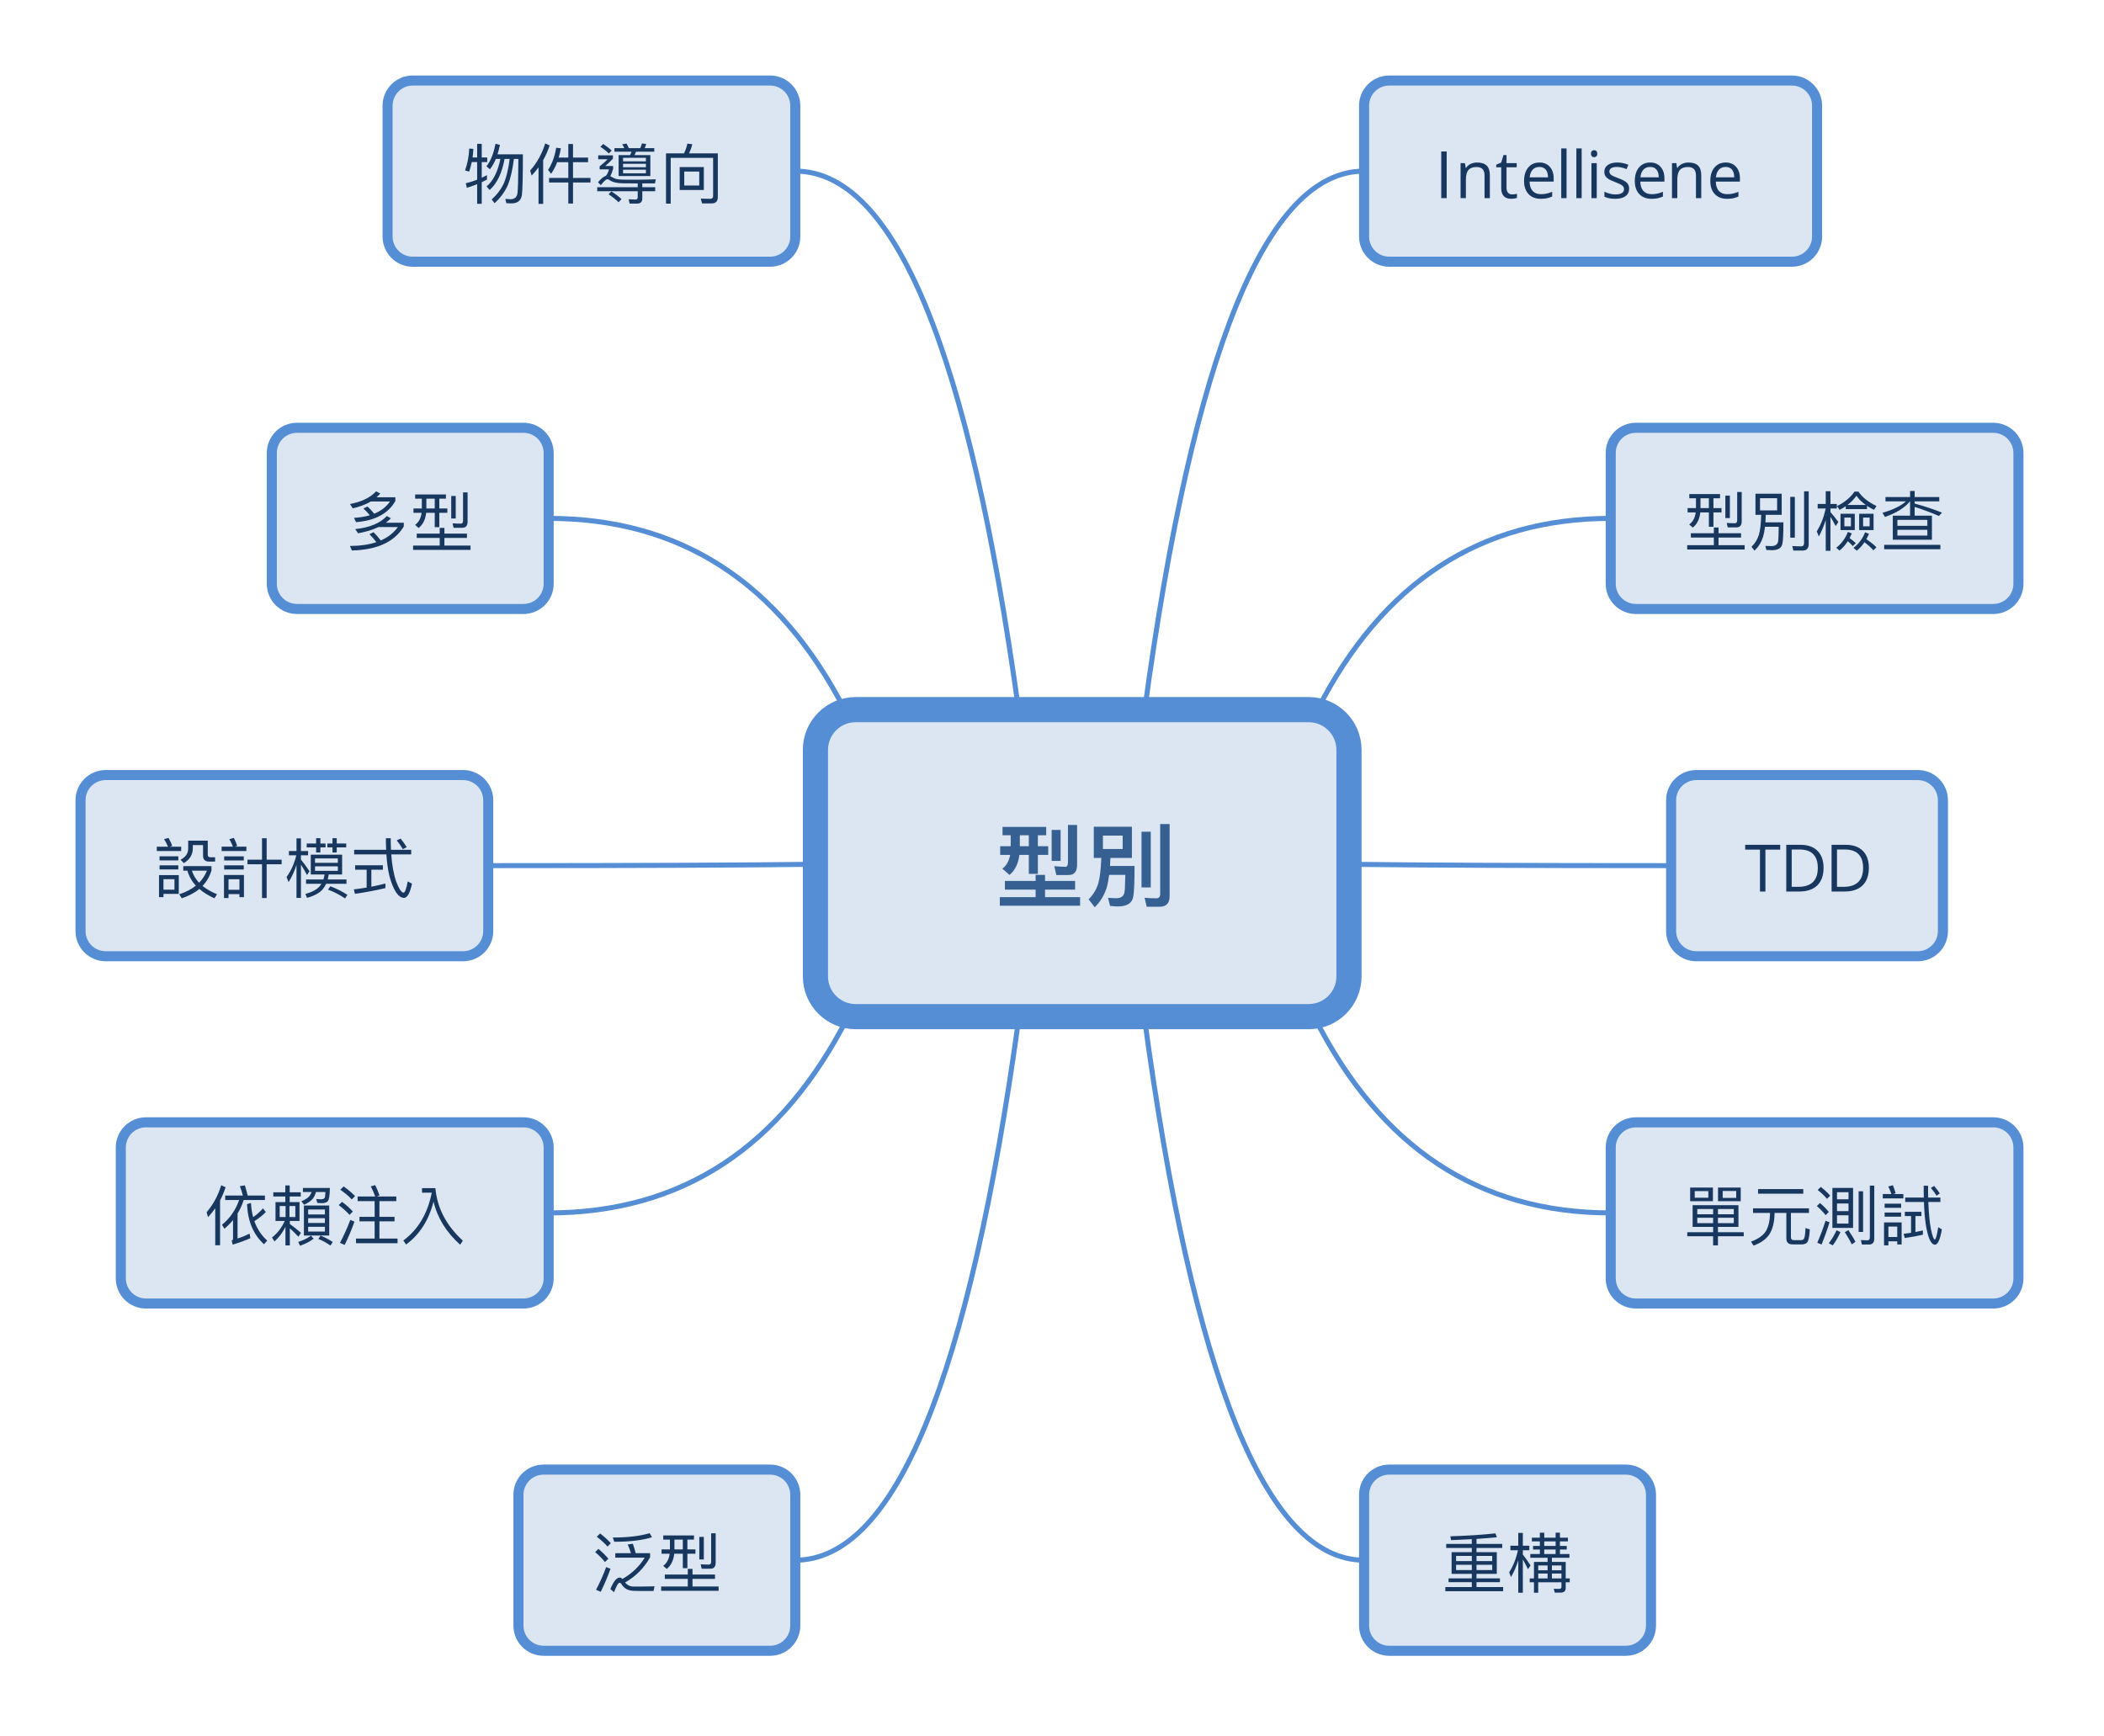 <?xml version="1.0" encoding="UTF-8"?>
<!DOCTYPE svg PUBLIC "-//W3C//DTD SVG 1.1//EN" "http://www.w3.org/Graphics/SVG/1.1/DTD/svg11.dtd">
<svg version="1.2" xmlns="http://www.w3.org/2000/svg" xmlns:xlink="http://www.w3.org/1999/xlink" x="0" y="0" width="418" height="345" viewBox="0 0 418 345">
<style type="text/css"><![CDATA[
text { font:12px Dialog; }
]]></style>
<rect x="-485" y="-485" width="1388" height="1315" style="fill:rgb(255,255,255);stroke:none" />
<clipPath id="clip1"><path d="M15,15 L403,15 L403,330 L15,330 Z M170,141 C165.582,141 162,144.582 162,149 L162,194 C162,198.418 165.582,202 170,202 L260,202 C264.418,202 268,198.418 268,194 L268,149 C268,144.582 264.418,141 260,141 Z M170,141" /></clipPath>
<path d="M227.422,141 C237.106,69.667 251.632,34 271,34" style="fill:none;stroke:rgb(85,142,213)" clip-path="url(#clip1)" />
<clipPath id="clip2"><path d="M15,15 L403,15 L403,330 L15,330 Z M170,141 C165.582,141 162,144.582 162,149 L162,194 C162,198.418 165.582,202 170,202 L260,202 C264.418,202 268,198.418 268,194 L268,149 C268,144.582 264.418,141 260,141 Z M170,141" /></clipPath>
<path d="M261.752,141 C274.696,115.667 294.112,103 320,103" style="fill:none;stroke:rgb(85,142,213)" clip-path="url(#clip2)" />
<clipPath id="clip3"><path d="M15,15 L403,15 L403,330 L15,330 Z M170,141 C165.582,141 162,144.582 162,149 L162,194 C162,198.418 165.582,202 170,202 L260,202 C264.418,202 268,198.418 268,194 L268,149 C268,144.582 264.418,141 260,141 Z M170,141" /></clipPath>
<path d="M268,171.727 C282.222,171.909 303.556,172 332,172" style="fill:none;stroke:rgb(85,142,213)" clip-path="url(#clip3)" />
<clipPath id="clip4"><path d="M15,15 L403,15 L403,330 L15,330 Z M170,141 C165.582,141 162,144.582 162,149 L162,194 C162,198.418 165.582,202 170,202 L260,202 C264.418,202 268,198.418 268,194 L268,149 C268,144.582 264.418,141 260,141 Z M170,141" /></clipPath>
<path d="M261.079,202 C274.173,228 293.813,241 320,241" style="fill:none;stroke:rgb(85,142,213)" clip-path="url(#clip4)" />
<clipPath id="clip5"><path d="M15,15 L403,15 L403,330 L15,330 Z M170,141 C165.582,141 162,144.582 162,149 L162,194 C162,198.418 165.582,202 170,202 L260,202 C264.418,202 268,198.418 268,194 L268,149 C268,144.582 264.418,141 260,141 Z M170,141" /></clipPath>
<path d="M227.332,202 C237.036,274 251.592,310 271,310" style="fill:none;stroke:rgb(85,142,213)" clip-path="url(#clip5)" />
<clipPath id="clip6"><path d="M15,15 L403,15 L403,330 L15,330 Z M170,141 C165.582,141 162,144.582 162,149 L162,194 C162,198.418 165.582,202 170,202 L260,202 C264.418,202 268,198.418 268,194 L268,149 C268,144.582 264.418,141 260,141 Z M170,141" /></clipPath>
<path d="M202.448,202 C192.57,274 177.755,310 158,310" style="fill:none;stroke:rgb(85,142,213)" clip-path="url(#clip6)" />
<clipPath id="clip7"><path d="M15,15 L403,15 L403,330 L15,330 Z M170,141 C165.582,141 162,144.582 162,149 L162,194 C162,198.418 165.582,202 170,202 L260,202 C264.418,202 268,198.418 268,194 L268,149 C268,144.582 264.418,141 260,141 Z M170,141" /></clipPath>
<path d="M168.482,202 C155.264,228 135.436,241 109,241" style="fill:none;stroke:rgb(85,142,213)" clip-path="url(#clip7)" />
<clipPath id="clip8"><path d="M15,15 L403,15 L403,330 L15,330 Z M170,141 C165.582,141 162,144.582 162,149 L162,194 C162,198.418 165.582,202 170,202 L260,202 C264.418,202 268,198.418 268,194 L268,149 C268,144.582 264.418,141 260,141 Z M170,141" /></clipPath>
<path d="M162,171.725 C147.556,171.908 125.889,172 97,172" style="fill:none;stroke:rgb(85,142,213)" clip-path="url(#clip8)" />
<clipPath id="clip9"><path d="M15,15 L403,15 L403,330 L15,330 Z M170,141 C165.582,141 162,144.582 162,149 L162,194 C162,198.418 165.582,202 170,202 L260,202 C264.418,202 268,198.418 268,194 L268,149 C268,144.582 264.418,141 260,141 Z M170,141" /></clipPath>
<path d="M167.803,141 C154.736,115.667 135.135,103 109,103" style="fill:none;stroke:rgb(85,142,213)" clip-path="url(#clip9)" />
<clipPath id="clip10"><path d="M15,15 L403,15 L403,330 L15,330 Z M170,141 C165.582,141 162,144.582 162,149 L162,194 C162,198.418 165.582,202 170,202 L260,202 C264.418,202 268,198.418 268,194 L268,149 C268,144.582 264.418,141 260,141 Z M170,141" /></clipPath>
<path d="M202.356,141 C192.499,69.667 177.714,34 158,34" style="fill:none;stroke:rgb(85,142,213)" clip-path="url(#clip10)" />
<clipPath id="clip11"><path d="M158,137 L273,137 L273,207 L158,207 L158,137 Z" /></clipPath>
<path d="M170,141 C165.582,141 162,144.582 162,149 L162,194 C162,198.418 165.582,202 170,202 L260,202 C264.418,202 268,198.418 268,194 L268,149 C268,144.582 264.418,141 260,141 Z M170,141" style="fill:rgb(220,230,242);stroke:none" clip-path="url(#clip11)" />
<clipPath id="clip12"><path d="M158,137 L273,137 L273,207 L158,207 L158,137 Z" /></clipPath>
<path d="M170,141 C165.582,141 162,144.582 162,149 L162,194 C162,198.418 165.582,202 170,202 L260,202 C264.418,202 268,198.418 268,194 L268,149 C268,144.582 264.418,141 260,141 Z M170,141" style="fill:none;stroke:rgb(85,142,213);stroke-width:5" clip-path="url(#clip12)" />
<clipPath id="clip13"><path d="M194,157 L237,157 L237,187 L194,187 L194,157 Z" /></clipPath>
<path d="M199.174,164.305 L199.174,165.961 L200.794,165.961 L200.794,168.139 L198.706,168.139 L198.706,169.867 L200.686,169.867 C200.47,171.055 199.966,171.973 199.138,172.603 L200.56,173.845 C201.64,172.945 202.306,171.631 202.522,169.867 L204.394,169.867 L204.394,173.629 L206.194,173.629 L206.194,169.867 L208.246,169.867 L208.246,168.139 L206.194,168.139 L206.194,165.961 L207.85,165.961 L207.85,164.305 Z M202.612,165.961 L204.394,165.961 L204.394,168.139 L202.612,168.139 Z M208.93,164.899 L208.93,171.055 L210.712,171.055 L210.712,164.899 Z M199.642,175.033 L199.642,176.761 L205.744,176.761 L205.744,178.255 L198.634,178.255 L198.634,179.965 L214.582,179.965 L214.582,178.255 L207.616,178.255 L207.616,176.761 L213.592,176.761 L213.592,175.033 L207.616,175.033 L207.616,173.827 L205.744,173.827 L205.744,175.033 Z M212.278,173.863 C213.412,173.863 213.988,173.179 213.988,171.811 L213.988,163.909 L212.17,163.909 L212.17,171.361 C212.17,171.937 211.99,172.225 211.648,172.225 C210.964,172.225 210.226,172.171 209.452,172.099 L209.866,173.863 Z M217.3,164.269 L217.3,170.461 L218.794,170.461 C218.704,172.783 218.506,174.475 218.182,175.555 C217.804,176.761 217.174,177.805 216.274,178.687 L217.498,180.271 C218.614,179.155 219.388,177.877 219.856,176.401 C220.054,175.735 220.216,174.871 220.36,173.827 L223.564,173.827 C223.528,175.843 223.474,177.013 223.384,177.373 C223.222,178.093 222.682,178.471 221.764,178.471 C221.296,178.471 220.756,178.435 220.126,178.399 L220.54,180.001 C221.26,180.073 221.764,180.109 222.052,180.109 C223.888,180.109 224.914,179.461 225.13,178.201 C225.31,177.409 225.4,175.375 225.4,172.063 L220.522,172.063 C220.558,171.559 220.576,171.019 220.612,170.461 L224.878,170.461 L224.878,164.269 Z M223.042,168.697 L219.118,168.697 L219.118,166.033 L223.042,166.033 Z M226.786,165.259 L226.786,176.329 L228.622,176.329 L228.622,165.259 Z M230.404,180.163 C231.7,180.163 232.366,179.461 232.366,178.093 L232.366,163.729 L230.494,163.729 L230.494,177.607 C230.494,178.183 230.242,178.489 229.756,178.489 C229.018,178.489 228.226,178.453 227.398,178.381 L227.812,180.163 Z M233.608,178.453" style="fill:rgb(55,96,146);stroke:none" clip-path="url(#clip13)" />
<clipPath id="clip14"><path d="M269,14 L364,14 L364,55 L269,55 L269,14 Z" /></clipPath>
<path d="M276,16 C273.239,16 271,18.239 271,21 L271,47 C271,49.761 273.239,52 276,52 L356,52 C358.761,52 361,49.761 361,47 L361,21 C361,18.239 358.761,16 356,16 Z M276,16" style="fill:rgb(220,230,242);stroke:none" clip-path="url(#clip14)" />
<clipPath id="clip15"><path d="M269,14 L364,14 L364,55 L269,55 L269,14 Z" /></clipPath>
<path d="M276,16 C273.239,16 271,18.239 271,21 L271,47 C271,49.761 273.239,52 276,52 L356,52 C358.761,52 361,49.761 361,47 L361,21 C361,18.239 358.761,16 356,16 Z M276,16" style="fill:none;stroke:rgb(85,142,213);stroke-width:2" clip-path="url(#clip15)" />
<clipPath id="clip16"><path d="M283,23 L350,23 L350,46 L283,46 L283,23 Z" /></clipPath>
<path d="M286.331,39.375 L286.331,30.095 L287.41,30.095 L287.41,39.375 Z M294.933,39.375 L294.933,34.875 C294.933,34.307 294.804,33.884 294.546,33.605 C294.288,33.326 293.883,33.186 293.333,33.186 C292.605,33.186 292.072,33.383 291.734,33.776 C291.395,34.17 291.226,34.819 291.226,35.725 L291.226,39.375 L290.172,39.375 L290.172,32.418 L291.029,32.418 L291.2,33.37 L291.251,33.37 C291.467,33.027 291.77,32.762 292.159,32.573 C292.548,32.385 292.982,32.291 293.46,32.291 C294.298,32.291 294.929,32.493 295.352,32.897 C295.775,33.301 295.987,33.948 295.987,34.836 L295.987,39.375 Z M300.419,38.632 C300.605,38.632 300.785,38.619 300.959,38.591 C301.132,38.564 301.27,38.535 301.371,38.505 L301.371,39.312 C301.257,39.367 301.089,39.412 300.867,39.448 C300.645,39.484 300.445,39.502 300.267,39.502 C298.921,39.502 298.248,38.793 298.248,37.375 L298.248,33.237 L297.252,33.237 L297.252,32.729 L298.248,32.291 L298.693,30.806 L299.302,30.806 L299.302,32.418 L301.321,32.418 L301.321,33.237 L299.302,33.237 L299.302,37.331 C299.302,37.75 299.401,38.072 299.6,38.296 C299.799,38.52 300.072,38.632 300.419,38.632 Z M306.111,39.502 C305.083,39.502 304.271,39.189 303.677,38.562 C303.082,37.936 302.785,37.067 302.785,35.954 C302.785,34.832 303.061,33.941 303.613,33.281 C304.166,32.621 304.907,32.291 305.838,32.291 C306.71,32.291 307.4,32.578 307.907,33.151 C308.415,33.725 308.669,34.481 308.669,35.42 L308.669,36.087 L303.877,36.087 C303.898,36.904 304.104,37.524 304.496,37.947 C304.887,38.37 305.438,38.582 306.149,38.582 C306.898,38.582 307.639,38.425 308.371,38.112 L308.371,39.051 C307.998,39.212 307.646,39.327 307.314,39.397 C306.982,39.467 306.581,39.502 306.111,39.502 Z M305.825,33.173 C305.267,33.173 304.821,33.355 304.489,33.719 C304.157,34.083 303.961,34.587 303.902,35.23 L307.539,35.23 C307.539,34.566 307.391,34.057 307.095,33.703 C306.799,33.35 306.376,33.173 305.825,33.173 Z M311.226,39.375 L310.172,39.375 L310.172,29.498 L311.226,29.498 Z M314.226,39.375 L313.172,39.375 L313.172,29.498 L314.226,29.498 Z M317.226,39.375 L316.172,39.375 L316.172,32.418 L317.226,32.418 Z M316.083,30.533 C316.083,30.292 316.142,30.115 316.261,30.003 C316.379,29.891 316.528,29.834 316.705,29.834 C316.875,29.834 317.021,29.892 317.143,30.006 C317.266,30.12 317.327,30.296 317.327,30.533 C317.327,30.77 317.266,30.946 317.143,31.063 C317.021,31.179 316.875,31.237 316.705,31.237 C316.528,31.237 316.379,31.179 316.261,31.063 C316.142,30.946 316.083,30.77 316.083,30.533 Z M323.66,37.477 C323.66,38.125 323.419,38.624 322.936,38.975 C322.454,39.326 321.777,39.502 320.905,39.502 C319.982,39.502 319.263,39.356 318.747,39.064 L318.747,38.086 C319.081,38.256 319.44,38.389 319.823,38.486 C320.206,38.584 320.575,38.632 320.93,38.632 C321.481,38.632 321.904,38.545 322.2,38.369 C322.496,38.193 322.644,37.926 322.644,37.566 C322.644,37.295 322.527,37.063 322.292,36.871 C322.057,36.678 321.599,36.451 320.918,36.188 C320.27,35.947 319.81,35.737 319.537,35.557 C319.264,35.377 319.061,35.173 318.928,34.944 C318.794,34.716 318.728,34.443 318.728,34.125 C318.728,33.558 318.958,33.111 319.42,32.783 C319.881,32.455 320.514,32.291 321.318,32.291 C322.067,32.291 322.799,32.443 323.514,32.748 L323.139,33.605 C322.441,33.317 321.809,33.173 321.241,33.173 C320.742,33.173 320.365,33.252 320.112,33.408 C319.858,33.565 319.731,33.781 319.731,34.056 C319.731,34.242 319.778,34.401 319.874,34.532 C319.969,34.663 320.122,34.788 320.334,34.906 C320.545,35.025 320.952,35.196 321.552,35.42 C322.378,35.721 322.935,36.023 323.225,36.328 C323.515,36.633 323.66,37.016 323.66,37.477 Z M328.111,39.502 C327.083,39.502 326.271,39.189 325.677,38.562 C325.082,37.936 324.785,37.067 324.785,35.954 C324.785,34.832 325.061,33.941 325.613,33.281 C326.166,32.621 326.907,32.291 327.838,32.291 C328.71,32.291 329.4,32.578 329.907,33.151 C330.415,33.725 330.669,34.481 330.669,35.42 L330.669,36.087 L325.877,36.087 C325.898,36.904 326.104,37.524 326.496,37.947 C326.887,38.37 327.438,38.582 328.149,38.582 C328.898,38.582 329.639,38.425 330.371,38.112 L330.371,39.051 C329.998,39.212 329.646,39.327 329.314,39.397 C328.982,39.467 328.581,39.502 328.111,39.502 Z M327.825,33.173 C327.267,33.173 326.821,33.355 326.489,33.719 C326.157,34.083 325.961,34.587 325.902,35.23 L329.539,35.23 C329.539,34.566 329.391,34.057 329.095,33.703 C328.799,33.35 328.376,33.173 327.825,33.173 Z M336.933,39.375 L336.933,34.875 C336.933,34.307 336.804,33.884 336.546,33.605 C336.288,33.326 335.883,33.186 335.333,33.186 C334.605,33.186 334.072,33.383 333.734,33.776 C333.395,34.17 333.226,34.819 333.226,35.725 L333.226,39.375 L332.172,39.375 L332.172,32.418 L333.029,32.418 L333.2,33.37 L333.251,33.37 C333.467,33.027 333.77,32.762 334.159,32.573 C334.548,32.385 334.982,32.291 335.46,32.291 C336.298,32.291 336.929,32.493 337.352,32.897 C337.775,33.301 337.987,33.948 337.987,34.836 L337.987,39.375 Z M343.111,39.502 C342.083,39.502 341.271,39.189 340.677,38.562 C340.082,37.936 339.785,37.067 339.785,35.954 C339.785,34.832 340.061,33.941 340.613,33.281 C341.166,32.621 341.907,32.291 342.838,32.291 C343.71,32.291 344.4,32.578 344.907,33.151 C345.415,33.725 345.669,34.481 345.669,35.42 L345.669,36.087 L340.877,36.087 C340.898,36.904 341.104,37.524 341.496,37.947 C341.887,38.37 342.438,38.582 343.149,38.582 C343.898,38.582 344.639,38.425 345.371,38.112 L345.371,39.051 C344.998,39.212 344.646,39.327 344.314,39.397 C343.982,39.467 343.581,39.502 343.111,39.502 Z M342.825,33.173 C342.267,33.173 341.821,33.355 341.489,33.719 C341.157,34.083 340.961,34.587 340.902,35.23 L344.539,35.23 C344.539,34.566 344.391,34.057 344.095,33.703 C343.799,33.35 343.376,33.173 342.825,33.173 Z M346.348,39.375" style="fill:rgb(23,55,94);stroke:none" clip-path="url(#clip16)" />
<clipPath id="clip17"><path d="M318,83 L404,83 L404,124 L318,124 L318,83 Z" /></clipPath>
<path d="M325,85 C322.239,85 320,87.239 320,90 L320,116 C320,118.761 322.239,121 325,121 L396,121 C398.761,121 401,118.761 401,116 L401,90 C401,87.239 398.761,85 396,85 Z M325,85" style="fill:rgb(220,230,242);stroke:none" clip-path="url(#clip17)" />
<clipPath id="clip18"><path d="M318,83 L404,83 L404,124 L318,124 L318,83 Z" /></clipPath>
<path d="M325,85 C322.239,85 320,87.239 320,90 L320,116 C320,118.761 322.239,121 325,121 L396,121 C398.761,121 401,118.761 401,116 L401,90 C401,87.239 398.761,85 396,85 Z M325,85" style="fill:none;stroke:rgb(85,142,213);stroke-width:2" clip-path="url(#clip18)" />
<clipPath id="clip19"><path d="M332,92 L390,92 L390,115 L332,115 L332,92 Z" /></clipPath>
<path d="M335.612,98.17 L335.612,99.002 L336.938,99.002 L336.938,100.952 L335.273,100.952 L335.273,101.81 L336.885,101.81 C336.755,102.876 336.327,103.669 335.599,104.215 L336.301,104.826 C337.159,104.15 337.652,103.149 337.796,101.81 L339.499,101.81 L339.499,104.67 L340.409,104.67 L340.409,101.81 L342.008,101.81 L342.008,100.952 L340.409,100.952 L340.409,99.002 L341.721,99.002 L341.721,98.17 Z M337.835,99.002 L339.499,99.002 L339.499,100.952 L337.835,100.952 Z M342.775,98.469 L342.775,102.941 L343.672,102.941 L343.672,98.469 Z M335.923,105.944 L335.923,106.802 L340.487,106.802 L340.487,108.323 L335.195,108.323 L335.195,109.181 L346.609,109.181 L346.609,108.323 L341.422,108.323 L341.422,106.802 L345.895,106.802 L345.895,105.944 L341.422,105.944 L341.422,104.813 L340.487,104.813 L340.487,105.944 Z M344.984,104.787 C345.673,104.787 346.024,104.384 346.024,103.591 L346.024,97.754 L345.128,97.754 L345.128,103.37 C345.128,103.76 344.971,103.968 344.672,103.968 C344.152,103.968 343.62,103.942 343.047,103.903 L343.242,104.787 Z M348.755,98.105 L348.755,102.291 L349.898,102.291 C349.846,104.111 349.69,105.437 349.43,106.282 C349.145,107.192 348.651,107.985 347.974,108.648 L348.573,109.415 C349.365,108.648 349.924,107.738 350.263,106.685 C350.419,106.165 350.548,105.502 350.652,104.67 L353.383,104.67 C353.357,106.321 353.318,107.309 353.24,107.647 C353.109,108.219 352.667,108.505 351.888,108.505 C351.549,108.505 351.159,108.492 350.717,108.466 L350.925,109.272 C351.432,109.298 351.797,109.324 352.005,109.324 C353.266,109.324 353.967,108.882 354.11,107.998 C354.24,107.452 354.305,106.048 354.305,103.786 L350.73,103.786 C350.757,103.331 350.783,102.837 350.809,102.291 L353.967,102.291 L353.967,98.105 Z M353.057,101.407 L349.664,101.407 L349.664,98.989 L353.057,98.989 Z M355.671,98.729 L355.671,106.828 L356.581,106.828 L356.581,98.729 Z M358.154,109.389 C358.934,109.389 359.336,108.947 359.336,108.089 L359.336,97.624 L358.414,97.624 L358.414,107.855 C358.414,108.323 358.219,108.557 357.828,108.557 C357.283,108.557 356.698,108.531 356.073,108.492 L356.281,109.389 Z M361.117,100.133 L361.117,101.03 L362.716,101.03 C362.352,102.72 361.768,104.241 360.935,105.567 L361.339,106.594 C361.897,105.593 362.352,104.501 362.716,103.305 L362.716,109.441 L363.652,109.441 L363.652,102.681 C363.938,103.149 364.289,103.76 364.693,104.514 L365.225,103.721 C364.693,102.993 364.172,102.343 363.652,101.758 L363.652,101.03 L364.927,101.03 L364.927,100.133 L363.652,100.133 L363.652,97.598 L362.716,97.598 L362.716,100.133 Z M366.695,100.588 L366.695,101.16 L370.919,101.16 L370.919,100.51 C371.336,100.796 371.79,101.056 372.31,101.303 L372.805,100.549 C371.115,99.717 369.919,98.768 369.216,97.676 L368.436,97.676 C367.63,98.846 366.474,99.808 364.966,100.549 L365.46,101.303 C365.888,101.095 366.305,100.848 366.695,100.588 Z M370.659,100.328 L367.046,100.328 C367.721,99.821 368.307,99.21 368.826,98.508 C369.281,99.171 369.893,99.782 370.659,100.328 Z M369.359,102.083 L369.359,105.32 L372.219,105.32 L372.219,102.083 Z M371.44,104.579 L370.139,104.579 L370.139,102.837 L371.44,102.837 Z M367.11,107.53 C367.5,107.868 367.839,108.193 368.099,108.505 L368.684,107.92 C368.345,107.582 367.93,107.257 367.461,106.919 C367.604,106.633 367.747,106.321 367.891,105.996 L367.123,105.684 C366.604,106.997 365.823,108.05 364.81,108.83 L365.447,109.389 C366.07,108.908 366.617,108.284 367.11,107.53 Z M370.412,107.738 C371.141,108.297 371.738,108.83 372.193,109.35 L372.792,108.739 C372.245,108.193 371.57,107.66 370.789,107.114 C370.971,106.802 371.141,106.451 371.31,106.074 L370.542,105.762 C370.022,107.062 369.242,108.089 368.229,108.856 L368.878,109.415 C369.451,108.973 369.957,108.414 370.412,107.738 Z M365.654,102.083 L365.654,105.32 L368.488,105.32 L368.488,102.083 Z M367.721,104.579 L366.422,104.579 L366.422,102.837 L367.721,102.837 Z M376.042,102.46 L376.042,107.244 L383.815,107.244 L383.815,102.46 L380.383,102.46 L380.383,100.718 C382.034,101.238 383.646,101.849 385.206,102.525 L385.805,101.849 C384.193,101.199 382.385,100.601 380.383,100.055 L380.383,99.613 L385.271,99.613 L385.271,98.755 L380.383,98.755 L380.383,97.559 L379.474,97.559 L379.474,98.755 L374.586,98.755 L374.586,99.613 L378.667,99.613 C377.654,100.523 376.094,101.29 373.987,101.888 L374.482,102.72 C376.77,101.914 378.434,100.874 379.448,99.613 L379.474,99.613 L379.474,102.46 Z M382.906,106.412 L376.951,106.412 L376.951,105.268 L382.906,105.268 Z M376.951,104.475 L376.951,103.292 L382.906,103.292 L382.906,104.475 Z M374.326,108.258 L374.326,109.129 L385.492,109.129 L385.492,108.258 Z M386.402,108.206" style="fill:rgb(23,55,94);stroke:none" clip-path="url(#clip19)" />
<clipPath id="clip20"><path d="M330,152 L389,152 L389,193 L330,193 L330,152 Z" /></clipPath>
<path d="M337,154 C334.239,154 332,156.239 332,159 L332,185 C332,187.761 334.239,190 337,190 L381,190 C383.761,190 386,187.761 386,185 L386,159 C386,156.239 383.761,154 381,154 Z M337,154" style="fill:rgb(220,230,242);stroke:none" clip-path="url(#clip20)" />
<clipPath id="clip21"><path d="M330,152 L389,152 L389,193 L330,193 L330,152 Z" /></clipPath>
<path d="M337,154 C334.239,154 332,156.239 332,159 L332,185 C332,187.761 334.239,190 337,190 L381,190 C383.761,190 386,187.761 386,185 L386,159 C386,156.239 383.761,154 381,154 Z M337,154" style="fill:none;stroke:rgb(85,142,213);stroke-width:2" clip-path="url(#clip21)" />
<clipPath id="clip22"><path d="M344,161 L375,161 L375,184 L344,184 L344,161 Z" /></clipPath>
<path d="M350.733,177.14 L349.654,177.14 L349.654,168.818 L346.715,168.818 L346.715,167.86 L353.672,167.86 L353.672,168.818 L350.733,168.818 Z M362.285,172.411 C362.285,173.943 361.869,175.114 361.037,175.925 C360.206,176.735 359.009,177.14 357.448,177.14 L354.877,177.14 L354.877,167.86 L357.721,167.86 C359.164,167.86 360.285,168.26 361.085,169.06 C361.885,169.859 362.285,170.977 362.285,172.411 Z M361.142,172.449 C361.142,171.239 360.838,170.327 360.231,169.713 C359.624,169.1 358.722,168.793 357.524,168.793 L355.956,168.793 L355.956,176.207 L357.27,176.207 C358.556,176.207 359.523,175.891 360.171,175.258 C360.818,174.625 361.142,173.689 361.142,172.449 Z M371.285,172.411 C371.285,173.943 370.869,175.114 370.037,175.925 C369.206,176.735 368.009,177.14 366.448,177.14 L363.877,177.14 L363.877,167.86 L366.721,167.86 C368.164,167.86 369.285,168.26 370.085,169.06 C370.885,169.859 371.285,170.977 371.285,172.411 Z M370.142,172.449 C370.142,171.239 369.838,170.327 369.231,169.713 C368.624,169.1 367.722,168.793 366.524,168.793 L364.956,168.793 L364.956,176.207 L366.27,176.207 C367.556,176.207 368.523,175.891 369.171,175.258 C369.818,174.625 370.142,173.689 370.142,172.449 Z M372.078,177.14" style="fill:rgb(23,55,94);stroke:none" clip-path="url(#clip22)" />
<clipPath id="clip23"><path d="M318,221 L404,221 L404,262 L318,262 L318,221 Z" /></clipPath>
<path d="M325,223 C322.239,223 320,225.239 320,228 L320,254 C320,256.761 322.239,259 325,259 L396,259 C398.761,259 401,256.761 401,254 L401,228 C401,225.239 398.761,223 396,223 Z M325,223" style="fill:rgb(220,230,242);stroke:none" clip-path="url(#clip23)" />
<clipPath id="clip24"><path d="M318,221 L404,221 L404,262 L318,262 L318,221 Z" /></clipPath>
<path d="M325,223 C322.239,223 320,225.239 320,228 L320,254 C320,256.761 322.239,259 325,259 L396,259 C398.761,259 401,256.761 401,254 L401,228 C401,225.239 398.761,223 396,223 Z M325,223" style="fill:none;stroke:rgb(85,142,213);stroke-width:2" clip-path="url(#clip24)" />
<clipPath id="clip25"><path d="M332,230 L390,230 L390,253 L332,253 L332,230 Z" /></clipPath>
<path d="M335.781,235.969 L335.781,238.673 L340.305,238.673 L340.305,235.969 Z M339.395,237.983 L336.69,237.983 L336.69,236.671 L339.395,236.671 Z M341.319,235.969 L341.319,238.673 L345.829,238.673 L345.829,235.969 Z M344.932,238.009 L342.242,238.009 L342.242,236.645 L344.932,236.645 Z M336.275,239.465 L336.275,243.781 L340.344,243.781 L340.344,244.835 L335.208,244.835 L335.208,245.641 L340.344,245.641 L340.344,247.448 L341.306,247.448 L341.306,245.641 L346.427,245.641 L346.427,244.835 L341.306,244.835 L341.306,243.781 L345.375,243.781 L345.375,239.465 Z M344.452,243.027 L341.306,243.027 L341.306,241.962 L344.452,241.962 Z M340.344,243.027 L337.198,243.027 L337.198,241.962 L340.344,241.962 Z M337.198,241.272 L337.198,240.219 L340.344,240.219 L340.344,241.272 Z M341.306,240.219 L344.452,240.219 L344.452,241.272 L341.306,241.272 Z M349.275,236.268 L349.275,237.177 L358.258,237.177 L358.258,236.268 Z M348.273,240.09 L348.273,240.999 L351.641,240.999 L351.641,241.194 C351.615,242.611 351.328,243.768 350.809,244.652 C350.25,245.51 349.275,246.186 347.87,246.706 L348.378,247.499 C349.82,246.966 350.861,246.225 351.51,245.276 C352.161,244.249 352.512,242.884 352.551,241.194 L352.551,240.999 L354.891,240.999 L354.891,246.044 C354.891,246.85 355.294,247.253 356.112,247.253 L357.997,247.253 C358.466,247.253 358.816,247.109 359.038,246.85 C359.297,246.551 359.466,245.693 359.557,244.275 L358.699,244.003 C358.648,245.173 358.557,245.874 358.401,246.108 C358.297,246.303 358.102,246.408 357.815,246.408 L356.372,246.408 C355.982,246.408 355.801,246.212 355.801,245.849 L355.801,240.999 L359.388,240.999 L359.388,240.09 Z M361.742,235.839 L361.117,236.436 C361.898,237.061 362.521,237.659 362.964,238.204 L363.6,237.568 C363.107,236.995 362.482,236.41 361.742,235.839 Z M361.573,239.036 L360.948,239.634 C361.677,240.271 362.262,240.87 362.69,241.441 L363.328,240.818 C362.859,240.219 362.275,239.621 361.573,239.036 Z M362.677,242.56 C362.21,244.042 361.664,245.497 361.039,246.927 L361.885,247.279 C362.456,245.9 362.99,244.432 363.471,242.858 Z M364.042,236.034 L364.042,243.977 L368.151,243.977 L368.151,236.034 Z M367.24,243.118 L364.953,243.118 L364.953,241.467 L367.24,241.467 Z M364.953,240.648 L364.953,239.128 L367.24,239.128 L367.24,240.648 Z M364.953,238.296 L364.953,236.892 L367.24,236.892 L367.24,238.296 Z M367.202,244.406 L366.513,244.835 C367.085,245.719 367.552,246.525 367.891,247.253 L368.618,246.745 C368.281,246.069 367.812,245.289 367.202,244.406 Z M364.862,244.444 C364.484,245.302 363.978,246.16 363.328,247.031 L364.12,247.448 C364.745,246.59 365.251,245.719 365.641,244.809 Z M369.255,236.697 L369.255,244.783 L370.139,244.783 L370.139,236.697 Z M371.31,247.279 C372.012,247.279 372.362,246.888 372.362,246.121 L372.362,235.578 L371.479,235.578 L371.479,245.887 C371.479,246.251 371.31,246.447 370.984,246.447 C370.568,246.447 370.139,246.421 369.698,246.395 L369.906,247.279 Z M376.055,235.501 L375.145,235.747 C375.378,236.215 375.586,236.723 375.768,237.242 L374.052,237.242 L374.052,238.113 L378.135,238.113 L378.135,237.242 L376.159,237.242 L376.6,237.074 C376.471,236.605 376.289,236.073 376.055,235.501 Z M374.417,239.167 L374.417,239.986 L377.693,239.986 L377.693,239.167 Z M374.417,240.922 L374.417,241.754 L377.693,241.754 L377.693,240.922 Z M377.797,242.884 L374.299,242.884 L374.299,247.448 L375.171,247.448 L375.171,246.642 L376.926,246.642 L376.926,247.266 L377.797,247.266 Z M375.171,245.784 L375.171,243.716 L376.926,243.716 L376.926,245.784 Z M378.512,237.944 L378.512,238.828 L382.229,238.828 C382.281,240.466 382.398,241.896 382.568,243.118 C382.984,245.874 383.594,247.279 384.414,247.318 C384.986,247.305 385.44,246.29 385.792,244.262 L385.064,243.846 C384.816,245.419 384.596,246.225 384.414,246.277 C384.154,246.277 383.893,245.589 383.62,244.224 C383.361,242.897 383.178,241.09 383.1,238.828 L385.492,238.828 L385.492,237.944 L383.074,237.944 C383.049,237.216 383.049,236.423 383.049,235.591 L382.177,235.591 C382.177,236.41 382.177,237.19 382.203,237.944 Z M378.434,240.779 L378.434,241.624 L379.669,241.624 L379.669,244.952 C379.174,245.03 378.693,245.094 378.199,245.146 L378.408,245.992 C379.695,245.81 380.904,245.589 382.021,245.328 L382.021,244.483 C381.54,244.6 381.047,244.704 380.539,244.796 L380.539,241.624 L381.723,241.624 L381.723,240.779 Z M384.245,235.63 L383.607,236.034 C384.076,236.592 384.453,237.113 384.738,237.581 L385.375,237.125 C385.115,236.697 384.738,236.202 384.245,235.63 Z M386.324,246.16" style="fill:rgb(23,55,94);stroke:none" clip-path="url(#clip25)" />
<clipPath id="clip26"><path d="M269,290 L331,290 L331,331 L269,331 L269,290 Z" /></clipPath>
<path d="M276,292 C273.239,292 271,294.239 271,297 L271,323 C271,325.761 273.239,328 276,328 L323,328 C325.761,328 328,325.761 328,323 L328,297 C328,294.239 325.761,292 323,292 Z M276,292" style="fill:rgb(220,230,242);stroke:none" clip-path="url(#clip26)" />
<clipPath id="clip27"><path d="M269,290 L331,290 L331,331 L269,331 L269,290 Z" /></clipPath>
<path d="M276,292 C273.239,292 271,294.239 271,297 L271,323 C271,325.761 273.239,328 276,328 L323,328 C325.761,328 328,325.761 328,323 L328,297 C328,294.239 325.761,292 323,292 Z M276,292" style="fill:none;stroke:rgb(85,142,213);stroke-width:2" clip-path="url(#clip27)" />
<clipPath id="clip28"><path d="M283,299 L317,299 L317,322 L283,322 L283,299 Z" /></clipPath>
<path d="M288.385,308.401 L288.385,312.716 L292.402,312.716 L292.402,313.613 L287.787,313.613 L287.787,314.367 L292.402,314.367 L292.402,315.342 L287.137,315.342 L287.137,316.161 L298.629,316.161 L298.629,315.342 L293.338,315.342 L293.338,314.367 L297.992,314.367 L297.992,313.613 L293.338,313.613 L293.338,312.716 L297.368,312.716 L297.368,308.401 L293.338,308.401 L293.338,307.568 L298.447,307.568 L298.447,306.763 L293.338,306.763 L293.338,305.774 C294.781,305.683 296.133,305.579 297.381,305.449 L297.095,304.669 C294.508,304.956 291.518,305.151 288.138,305.254 L288.294,306.021 C289.724,305.969 291.089,305.904 292.402,305.826 L292.402,306.763 L287.319,306.763 L287.319,307.568 L292.402,307.568 L292.402,308.401 Z M296.458,311.962 L293.338,311.962 L293.338,310.909 L296.458,310.909 Z M292.402,311.962 L289.282,311.962 L289.282,310.909 L292.402,310.909 Z M289.282,310.181 L289.282,309.154 L292.402,309.154 L292.402,310.181 Z M293.338,309.154 L296.458,309.154 L296.458,310.181 L293.338,310.181 Z M305.922,304.539 L305.922,305.527 L304.336,305.527 L304.336,306.268 L305.922,306.268 L305.922,307.165 L304.57,307.165 L304.57,307.88 L305.922,307.88 L305.922,308.777 L304.024,308.777 L304.024,309.518 L307.456,309.518 L307.456,310.35 L304.752,310.35 L304.752,313.626 L303.907,313.626 L303.907,314.393 L304.752,314.393 L304.752,316.461 L305.597,316.461 L305.597,314.393 L310.212,314.393 L310.212,315.329 C310.212,315.576 310.043,315.706 309.731,315.706 L308.678,315.68 L308.886,316.448 L310.004,316.448 C310.706,316.448 311.057,316.135 311.057,315.524 L311.057,314.393 L311.863,314.393 L311.863,313.626 L311.057,313.626 L311.057,310.35 L308.314,310.35 L308.314,309.518 L311.798,309.518 L311.798,308.777 L309.913,308.777 L309.913,307.88 L311.265,307.88 L311.265,307.165 L309.913,307.165 L309.913,306.268 L311.499,306.268 L311.499,305.527 L309.913,305.527 L309.913,304.539 L309.055,304.539 L309.055,305.527 L306.793,305.527 L306.793,304.539 Z M305.597,313.626 L305.597,312.651 L307.456,312.651 L307.456,313.626 Z M308.314,313.626 L308.314,312.651 L310.212,312.651 L310.212,313.626 Z M306.793,308.777 L306.793,307.88 L309.055,307.88 L309.055,308.777 Z M306.793,307.165 L306.793,306.268 L309.055,306.268 L309.055,307.165 Z M310.212,312.001 L308.314,312.001 L308.314,311.052 L310.212,311.052 Z M307.456,311.052 L307.456,312.001 L305.597,312.001 L305.597,311.052 Z M302.542,309.857 C302.828,310.35 303.179,311 303.569,311.793 L304.076,311.039 C303.556,310.233 303.036,309.518 302.542,308.882 L302.542,308.023 L303.829,308.023 L303.829,307.126 L302.542,307.126 L302.542,304.578 L301.632,304.578 L301.632,307.126 L300.072,307.126 L300.072,308.023 L301.567,308.023 C301.216,309.674 300.631,311.143 299.825,312.417 L300.189,313.354 C300.774,312.352 301.255,311.247 301.632,310.026 L301.632,316.461 L302.542,316.461 Z M312.383,315.199" style="fill:rgb(23,55,94);stroke:none" clip-path="url(#clip28)" />
<clipPath id="clip29"><path d="M101,290 L161,290 L161,331 L101,331 L101,290 Z" /></clipPath>
<path d="M108,292 C105.239,292 103,294.239 103,297 L103,323 C103,325.761 105.239,328 108,328 L153,328 C155.761,328 158,325.761 158,323 L158,297 C158,294.239 155.761,292 153,292 Z M108,292" style="fill:rgb(220,230,242);stroke:none" clip-path="url(#clip29)" />
<clipPath id="clip30"><path d="M101,290 L161,290 L161,331 L101,331 L101,290 Z" /></clipPath>
<path d="M108,292 C105.239,292 103,294.239 103,297 L103,323 C103,325.761 105.239,328 108,328 L153,328 C155.761,328 158,325.761 158,323 L158,297 C158,294.239 155.761,292 153,292 Z M108,292" style="fill:none;stroke:rgb(85,142,213);stroke-width:2" clip-path="url(#clip30)" />
<clipPath id="clip31"><path d="M115,299 L147,299 L147,322 L115,322 L115,299 Z" /></clipPath>
<path d="M129.064,304.637 C127.127,305.209 124.683,305.495 121.744,305.495 L122.031,306.34 C125.151,306.34 127.646,306.041 129.531,305.443 Z M125.723,306.73 L124.709,306.886 C124.943,307.393 125.151,307.965 125.346,308.602 L122.239,308.602 L122.239,309.499 L128.089,309.499 C127.022,311.241 125.541,312.658 123.643,313.737 C123.59,313.685 123.551,313.633 123.513,313.607 C123.396,313.503 123.266,313.451 123.11,313.451 C122.512,313.451 121.888,314.205 121.264,315.739 L121.992,316.363 C122.46,315.102 122.837,314.478 123.097,314.478 C123.201,314.478 123.305,314.543 123.422,314.686 C123.656,315.076 123.916,315.375 124.215,315.583 C124.591,315.869 125.125,316.038 125.813,316.09 C126.178,316.103 126.619,316.116 127.127,316.116 L129.844,316.116 L130.039,315.193 C128.96,315.219 127.946,315.245 126.984,315.245 C126.49,315.245 126.048,315.232 125.684,315.232 C125.112,315.206 124.618,314.946 124.175,314.439 C126.308,313.217 127.972,311.54 129.155,309.421 L129.155,308.602 L126.295,308.602 C126.113,307.9 125.918,307.276 125.723,306.73 Z M119.223,304.689 L118.56,305.339 C119.457,306.028 120.172,306.678 120.692,307.302 L121.354,306.626 C120.77,305.976 120.055,305.339 119.223,304.689 Z M118.897,307.757 L118.235,308.394 C119.067,309.096 119.716,309.759 120.185,310.37 L120.861,309.707 C120.327,309.057 119.678,308.407 118.897,307.757 Z M120.432,311.371 C119.86,312.905 119.197,314.413 118.417,315.882 L119.353,316.285 C120.055,314.855 120.705,313.334 121.29,311.709 Z M131.768,305.079 L131.768,305.911 L133.094,305.911 L133.094,307.861 L131.43,307.861 L131.43,308.719 L133.042,308.719 C132.911,309.785 132.483,310.578 131.755,311.124 L132.457,311.735 C133.314,311.059 133.809,310.058 133.952,308.719 L135.655,308.719 L135.655,311.579 L136.564,311.579 L136.564,308.719 L138.164,308.719 L138.164,307.861 L136.564,307.861 L136.564,305.911 L137.878,305.911 L137.878,305.079 Z M133.991,305.911 L135.655,305.911 L135.655,307.861 L133.991,307.861 Z M138.931,305.378 L138.931,309.85 L139.827,309.85 L139.827,305.378 Z M132.079,312.853 L132.079,313.711 L136.643,313.711 L136.643,315.232 L131.352,315.232 L131.352,316.09 L142.766,316.09 L142.766,315.232 L137.578,315.232 L137.578,313.711 L142.051,313.711 L142.051,312.853 L137.578,312.853 L137.578,311.722 L136.643,311.722 L136.643,312.853 Z M141.141,311.696 C141.829,311.696 142.181,311.293 142.181,310.5 L142.181,304.663 L141.284,304.663 L141.284,310.279 C141.284,310.669 141.128,310.877 140.828,310.877 C140.309,310.877 139.776,310.851 139.203,310.812 L139.398,311.696 Z M143.559,315.115" style="fill:rgb(23,55,94);stroke:none" clip-path="url(#clip31)" />
<clipPath id="clip32"><path d="M22,221 L112,221 L112,262 L22,262 L22,221 Z" /></clipPath>
<path d="M29,223 C26.239,223 24,225.239 24,228 L24,254 C24,256.761 26.239,259 29,259 L104,259 C106.761,259 109,256.761 109,254 L109,228 C109,225.239 106.761,223 104,223 Z M29,223" style="fill:rgb(220,230,242);stroke:none" clip-path="url(#clip32)" />
<clipPath id="clip33"><path d="M22,221 L112,221 L112,262 L22,262 L22,221 Z" /></clipPath>
<path d="M29,223 C26.239,223 24,225.239 24,228 L24,254 C24,256.761 26.239,259 29,259 L104,259 C106.761,259 109,256.761 109,254 L109,228 C109,225.239 106.761,223 104,223 Z M29,223" style="fill:none;stroke:rgb(85,142,213);stroke-width:2" clip-path="url(#clip33)" />
<clipPath id="clip34"><path d="M36,230 L98,230 L98,253 L36,253 L36,230 Z" /></clipPath>
<path d="M43.945,235.501 C43.347,237.516 42.372,239.31 41.046,240.87 L41.332,241.844 C41.852,241.285 42.32,240.701 42.762,240.077 L42.762,247.422 L43.724,247.422 L43.724,238.517 C44.153,237.698 44.517,236.827 44.816,235.904 Z M48.651,235.527 L47.65,235.682 C47.884,236.255 48.079,236.866 48.248,237.542 L44.738,237.542 L44.738,238.439 L47.507,238.439 C46.805,240.44 45.674,242.078 44.101,243.353 L44.582,244.146 C45.206,243.625 45.778,243.04 46.298,242.417 L46.298,246.147 C46.298,246.303 46.207,246.408 46.025,246.486 L46.233,247.305 C47.598,246.888 48.768,246.46 49.743,246.018 L49.587,245.12 C48.846,245.484 48.053,245.81 47.195,246.082 L47.195,241.13 C47.689,240.311 48.105,239.413 48.417,238.439 L52.629,238.439 L52.629,237.542 L49.197,237.542 C49.015,236.788 48.833,236.111 48.651,235.527 Z M52.239,240.09 C51.719,240.714 51.069,241.298 50.289,241.844 C50.055,240.974 49.912,240.038 49.86,239.023 L49.08,239.258 C49.223,242.65 50.341,245.302 52.447,247.227 L53.084,246.499 C51.927,245.458 51.082,244.172 50.536,242.637 C51.472,242.052 52.226,241.441 52.811,240.818 Z M54.293,236.905 L54.293,237.736 L56.685,237.736 L56.685,238.854 L54.735,238.854 L54.735,242.599 L56.568,242.599 C55.944,243.977 55.099,245.068 54.033,245.874 L54.527,246.668 C55.385,245.913 56.113,244.952 56.711,243.781 L56.711,247.461 L57.582,247.461 L57.582,244.055 C58.05,244.47 58.622,245.03 59.285,245.732 L59.792,244.952 C59.038,244.301 58.31,243.716 57.582,243.197 L57.582,242.599 L59.506,242.599 L59.506,238.854 L57.556,238.854 L57.556,237.736 L59.753,237.736 L59.753,236.905 L57.556,236.905 L57.556,235.54 L56.685,235.54 L56.685,236.905 Z M58.674,241.818 L57.504,241.818 L57.504,239.634 L58.674,239.634 Z M56.737,241.818 L55.567,241.818 L55.567,239.634 L56.737,239.634 Z M61.911,236.84 C61.768,237.229 61.573,237.555 61.326,237.814 C61.001,238.126 60.52,238.413 59.87,238.686 L60.416,239.374 C61.17,239.036 61.729,238.646 62.119,238.217 C62.392,237.867 62.613,237.411 62.782,236.84 L64.654,236.84 C64.628,237.49 64.576,237.893 64.472,238.048 C64.368,238.204 64.108,238.283 63.705,238.296 L62.821,238.23 L63.042,239.01 C63.38,239.036 63.679,239.062 63.913,239.062 C64.498,239.062 64.914,238.919 65.148,238.633 C65.382,238.348 65.512,237.477 65.538,236.047 L60.182,236.047 L60.182,236.84 Z M60.377,239.531 L60.377,245.497 L65.408,245.497 L65.408,239.531 Z M64.55,244.704 L61.222,244.704 L61.222,243.755 L64.55,243.755 Z M61.222,243.001 L61.222,242.052 L64.55,242.052 L64.55,243.001 Z M61.222,241.298 L61.222,240.324 L64.55,240.324 L64.55,241.298 Z M63.692,245.51 L63.237,246.173 C64.069,246.486 64.862,246.927 65.642,247.486 L66.11,246.785 C65.382,246.29 64.576,245.861 63.692,245.51 Z M61.781,245.523 C61.105,246.031 60.26,246.447 59.246,246.758 L59.61,247.525 C60.689,247.148 61.586,246.68 62.314,246.121 Z M68.281,235.734 L67.605,236.384 C68.567,237.061 69.334,237.711 69.88,238.322 L70.543,237.659 C69.932,237.021 69.178,236.384 68.281,235.734 Z M67.956,238.802 L67.293,239.439 C68.203,240.142 68.918,240.792 69.438,241.389 L70.101,240.727 C69.529,240.077 68.814,239.439 67.956,238.802 Z M69.594,242.391 C69.009,243.951 68.32,245.471 67.54,246.953 L68.476,247.357 C69.191,245.913 69.841,244.367 70.426,242.729 Z M71.05,237.736 L71.05,238.66 L74.43,238.66 L74.43,241.78 L71.414,241.78 L71.414,242.676 L74.43,242.676 L74.43,246.095 L70.725,246.095 L70.725,247.018 L78.98,247.018 L78.98,246.095 L75.379,246.095 L75.379,242.676 L78.382,242.676 L78.382,241.78 L75.379,241.78 L75.379,238.66 L78.733,238.66 L78.733,237.736 L74.859,237.736 L75.392,237.529 C75.197,236.905 74.911,236.229 74.547,235.475 L73.663,235.721 C74.001,236.371 74.287,237.035 74.547,237.736 Z M85.779,236.982 C84.947,241.143 83.062,244.314 80.124,246.486 L80.683,247.279 C83.387,245.276 85.207,242.43 86.13,238.738 C86.897,241.988 88.665,244.848 91.421,247.318 L91.954,246.512 C88.678,243.521 86.858,240.038 86.494,236.073 L83.842,236.073 L83.842,236.982 Z M92.578,246.16" style="fill:rgb(23,55,94);stroke:none" clip-path="url(#clip34)" />
<clipPath id="clip35"><path d="M14,152 L100,152 L100,193 L14,193 L14,152 Z" /></clipPath>
<path d="M21,154 C18.239,154 16,156.239 16,159 L16,185 C16,187.761 18.239,190 21,190 L92,190 C94.761,190 97,187.761 97,185 L97,159 C97,156.239 94.761,154 92,154 Z M21,154" style="fill:rgb(220,230,242);stroke:none" clip-path="url(#clip35)" />
<clipPath id="clip36"><path d="M14,152 L100,152 L100,193 L14,193 L14,152 Z" /></clipPath>
<path d="M21,154 C18.239,154 16,156.239 16,159 L16,185 C16,187.761 18.239,190 21,190 L92,190 C94.761,190 97,187.761 97,185 L97,159 C97,156.239 94.761,154 92,154 Z M21,154" style="fill:none;stroke:rgb(85,142,213);stroke-width:2" clip-path="url(#clip36)" />
<clipPath id="clip37"><path d="M28,161 L86,161 L86,184 L28,184 L28,161 Z" /></clipPath>
<path d="M35.518,173.872 L31.592,173.872 L31.592,178.253 L32.476,178.253 L32.476,177.615 L35.518,177.615 Z M32.476,176.771 L32.476,174.691 L34.66,174.691 L34.66,176.771 Z M31.15,168.242 L31.15,169.1 L35.999,169.1 L35.999,168.242 L33.711,168.242 L34.218,168.061 C34.036,167.579 33.802,167.059 33.49,166.488 L32.593,166.734 C32.905,167.215 33.165,167.723 33.386,168.242 Z M31.696,170.141 L31.696,170.96 L35.427,170.96 L35.427,170.141 Z M31.696,171.934 L31.696,172.753 L35.427,172.753 L35.427,171.934 Z M36.415,172.09 L36.415,173.001 L37.234,173.001 C37.533,174.092 38.092,175.094 38.911,175.977 C38.027,176.68 36.935,177.251 35.609,177.693 L36.116,178.486 C37.494,178.018 38.664,177.408 39.6,176.628 C40.406,177.316 41.407,177.941 42.603,178.486 L43.11,177.68 C41.966,177.212 41.017,176.654 40.237,176.029 C41.069,175.171 41.654,174.145 42.018,172.949 L42.018,172.09 Z M38.131,173.001 L41.108,173.001 C40.757,173.885 40.237,174.691 39.561,175.393 C38.885,174.691 38.404,173.885 38.131,173.001 Z M37.39,167.033 L37.39,168.594 C37.39,169.555 36.883,170.296 35.882,170.816 L36.506,171.505 C37.702,170.803 38.313,169.803 38.313,168.503 L38.313,167.917 L40.341,167.917 L40.341,170.036 C40.341,170.803 40.744,171.193 41.576,171.193 L42.733,171.193 L42.733,170.335 L41.81,170.335 C41.446,170.335 41.277,170.167 41.277,169.842 L41.277,167.033 Z M45.398,177.654 L47.569,177.654 L47.569,178.253 L48.466,178.253 L48.466,173.859 L44.501,173.859 L44.501,178.434 L45.398,178.434 Z M47.569,176.796 L45.398,176.796 L45.398,174.704 L47.569,174.704 Z M44.033,168.23 L44.033,169.1 L48.947,169.1 L48.947,168.23 L46.672,168.23 L47.127,168.061 C46.971,167.592 46.75,167.059 46.464,166.488 L45.567,166.734 C45.84,167.202 46.074,167.71 46.269,168.23 Z M44.54,170.154 L44.54,170.973 L48.427,170.973 L48.427,170.154 Z M44.54,171.934 L44.54,172.766 L48.427,172.766 L48.427,171.934 Z M52.054,166.553 L52.054,170.816 L49.168,170.816 L49.168,171.727 L52.054,171.727 L52.054,178.434 L52.977,178.434 L52.977,171.727 L55.954,171.727 L55.954,170.816 L52.977,170.816 L52.977,166.553 Z M59.789,171.792 C60.127,172.311 60.53,173.001 60.998,173.859 L61.492,173.117 C60.92,172.26 60.348,171.48 59.789,170.803 L59.789,169.945 L61.206,169.945 L61.206,169.1 L59.789,169.1 L59.789,166.579 L58.905,166.579 L58.905,169.1 L57.397,169.1 L57.397,169.945 L58.866,169.945 C58.476,171.557 57.839,172.988 56.929,174.262 L57.332,175.275 C57.982,174.249 58.502,173.105 58.905,171.844 L58.905,178.408 L59.789,178.408 Z M61.739,169.816 L61.739,173.755 L64.482,173.755 C64.43,174.092 64.352,174.43 64.248,174.742 L60.803,174.742 L60.803,175.6 L63.858,175.6 C63.754,175.783 63.624,175.952 63.481,176.12 C62.909,176.771 61.973,177.264 60.673,177.628 L60.998,178.396 C62.506,177.979 63.546,177.395 64.144,176.654 C64.404,176.342 64.612,175.99 64.794,175.6 L68.837,175.6 L68.837,174.742 L65.106,174.742 C65.184,174.43 65.249,174.105 65.301,173.755 L67.966,173.755 L67.966,169.816 Z M67.121,173.027 L62.584,173.027 L62.584,172.143 L67.121,172.143 Z M62.584,171.441 L62.584,170.57 L67.121,170.57 L67.121,171.441 Z M60.933,167.605 L60.933,168.372 L62.805,168.372 L62.805,169.387 L63.65,169.387 L63.65,168.372 L64.677,168.372 L64.677,167.605 L63.65,167.605 L63.65,166.54 L62.805,166.54 L62.805,167.605 Z M66.055,166.54 L66.055,167.605 L65.028,167.605 L65.028,168.372 L66.055,168.372 L66.055,169.387 L66.9,169.387 L66.9,168.372 L68.785,168.372 L68.785,167.605 L66.9,167.605 L66.9,166.54 Z M65.626,176.094 L65.171,176.771 C66.328,177.186 67.459,177.771 68.551,178.512 L69.019,177.798 C67.992,177.135 66.861,176.562 65.626,176.094 Z M70.358,168.854 L70.358,169.764 L76.767,169.764 C76.871,171.402 77.066,172.831 77.365,174.066 C78.145,176.9 79.107,178.357 80.264,178.408 C80.927,178.396 81.46,177.447 81.85,175.574 L81.005,175.133 C80.732,176.589 80.459,177.329 80.199,177.368 C79.77,177.368 79.276,176.641 78.73,175.21 C78.223,173.755 77.885,171.947 77.729,169.764 L81.694,169.764 L81.694,168.854 L77.677,168.854 C77.638,168.126 77.625,167.359 77.625,166.553 L76.663,166.553 C76.663,167.346 76.676,168.113 76.715,168.854 Z M70.553,171.921 L70.553,172.805 L72.841,172.805 L72.841,176.354 C72.009,176.484 71.151,176.615 70.293,176.719 L70.514,177.602 C72.672,177.29 74.7,176.913 76.572,176.458 L76.572,175.548 C75.662,175.783 74.739,176.003 73.777,176.186 L73.777,172.805 L76.065,172.805 L76.065,171.921 Z M79.588,166.617 L78.808,166.995 C79.25,167.501 79.653,168.074 80.03,168.723 L80.81,168.333 C80.42,167.71 80.017,167.137 79.588,166.617 Z M82.513,177.148" style="fill:rgb(23,55,94);stroke:none" clip-path="url(#clip37)" />
<clipPath id="clip38"><path d="M52,83 L112,83 L112,124 L52,124 L52,83 Z" /></clipPath>
<path d="M59,85 C56.239,85 54,87.239 54,90 L54,116 C54,118.761 56.239,121 59,121 L104,121 C106.761,121 109,118.761 109,116 L109,90 C109,87.239 106.761,85 104,85 Z M59,85" style="fill:rgb(220,230,242);stroke:none" clip-path="url(#clip38)" />
<clipPath id="clip39"><path d="M52,83 L112,83 L112,124 L52,124 L52,83 Z" /></clipPath>
<path d="M59,85 C56.239,85 54,87.239 54,90 L54,116 C54,118.761 56.239,121 59,121 L104,121 C106.761,121 109,118.761 109,116 L109,90 C109,87.239 106.761,85 104,85 Z M59,85" style="fill:none;stroke:rgb(85,142,213);stroke-width:2" clip-path="url(#clip39)" />
<clipPath id="clip40"><path d="M66,92 L98,92 L98,115 L66,115 L66,92 Z" /></clipPath>
<path d="M74.721,97.624 C73.577,98.872 71.848,99.704 69.534,100.146 L70.08,101.004 C71.471,100.692 72.667,100.237 73.681,99.639 L77.477,99.639 C76.749,100.705 75.696,101.524 74.344,102.07 C73.928,101.55 73.486,101.082 73.018,100.64 L72.199,101.03 C72.641,101.433 73.07,101.888 73.473,102.382 C72.537,102.655 71.497,102.824 70.327,102.902 L70.73,103.747 C74.526,103.448 77.139,102.044 78.543,99.548 L78.543,98.807 L74.812,98.807 C75.072,98.573 75.319,98.326 75.553,98.066 Z M74.227,105.749 L73.395,106.139 C73.876,106.607 74.331,107.14 74.773,107.725 C73.304,108.219 71.549,108.466 69.521,108.479 L69.898,109.376 C74.942,109.259 78.374,107.673 80.22,104.605 L80.22,103.864 L76.658,103.864 C77.021,103.591 77.347,103.292 77.659,102.98 L76.853,102.538 C75.501,103.968 73.408,104.839 70.574,105.125 L71.133,105.957 C72.706,105.684 74.058,105.268 75.202,104.722 L79.049,104.722 C78.218,105.866 77.087,106.763 75.644,107.387 C75.202,106.802 74.721,106.256 74.227,105.749 Z M82.482,98.248 L82.482,99.08 L83.808,99.08 L83.808,101.03 L82.144,101.03 L82.144,101.888 L83.756,101.888 C83.626,102.954 83.197,103.747 82.469,104.293 L83.171,104.904 C84.029,104.228 84.523,103.227 84.666,101.888 L86.368,101.888 L86.368,104.748 L87.279,104.748 L87.279,101.888 L88.878,101.888 L88.878,101.03 L87.279,101.03 L87.279,99.08 L88.592,99.08 L88.592,98.248 Z M84.705,99.08 L86.368,99.08 L86.368,101.03 L84.705,101.03 Z M89.645,98.547 L89.645,103.019 L90.542,103.019 L90.542,98.547 Z M82.794,106.022 L82.794,106.88 L87.357,106.88 L87.357,108.401 L82.066,108.401 L82.066,109.259 L93.48,109.259 L93.48,108.401 L88.293,108.401 L88.293,106.88 L92.765,106.88 L92.765,106.022 L88.293,106.022 L88.293,104.891 L87.357,104.891 L87.357,106.022 Z M91.855,104.865 C92.544,104.865 92.895,104.462 92.895,103.669 L92.895,97.832 L91.998,97.832 L91.998,103.448 C91.998,103.838 91.842,104.046 91.543,104.046 C91.023,104.046 90.49,104.02 89.918,103.981 L90.113,104.865 Z M94.273,108.284" style="fill:rgb(23,55,94);stroke:none" clip-path="url(#clip40)" />
<clipPath id="clip41"><path d="M75,14 L161,14 L161,55 L75,55 L75,14 Z" /></clipPath>
<path d="M82,16 C79.239,16 77,18.239 77,21 L77,47 C77,49.761 79.239,52 82,52 L153,52 C155.761,52 158,49.761 158,47 L158,21 C158,18.239 155.761,16 153,16 Z M82,16" style="fill:rgb(220,230,242);stroke:none" clip-path="url(#clip41)" />
<clipPath id="clip42"><path d="M75,14 L161,14 L161,55 L75,55 L75,14 Z" /></clipPath>
<path d="M82,16 C79.239,16 77,18.239 77,21 L77,47 C77,49.761 79.239,52 82,52 L153,52 C155.761,52 158,49.761 158,47 L158,21 C158,18.239 155.761,16 153,16 Z M82,16" style="fill:none;stroke:rgb(85,142,213);stroke-width:2" clip-path="url(#clip42)" />
<clipPath id="clip43"><path d="M89,23 L147,23 L147,46 L89,46 L89,23 Z" /></clipPath>
<path d="M98.436,28.559 C98.072,30.509 97.474,32.004 96.642,33.044 L97.33,33.629 C97.772,33.083 98.162,32.407 98.513,31.575 L99.41,31.575 C98.917,34.071 98.007,35.904 96.668,37.048 L97.279,37.75 C98.734,36.463 99.723,34.409 100.243,31.575 L101.257,31.575 C101.009,33.551 100.632,35.15 100.126,36.359 C99.579,37.555 98.773,38.647 97.682,39.635 L98.254,40.376 C99.437,39.297 100.321,38.075 100.919,36.723 C101.425,35.462 101.815,33.746 102.102,31.575 L102.985,31.575 C102.96,35.345 102.908,37.607 102.816,38.335 C102.7,39.167 102.244,39.583 101.451,39.583 C101.152,39.583 100.801,39.557 100.385,39.531 L100.606,40.376 C101.075,40.402 101.399,40.415 101.581,40.415 C102.842,40.415 103.545,39.843 103.688,38.699 C103.817,37.685 103.882,35.007 103.882,30.665 L98.839,30.665 C99.021,30.093 99.176,29.469 99.32,28.793 Z M93.729,32.199 L94.796,32.199 L94.796,35.709 C94.067,35.995 93.313,36.229 92.534,36.411 L92.755,37.321 C93.456,37.1 94.132,36.853 94.796,36.593 L94.796,40.493 L95.705,40.493 L95.705,36.203 C96.057,36.034 96.408,35.865 96.745,35.683 L96.745,34.799 C96.408,34.981 96.07,35.15 95.705,35.319 L95.705,32.199 L96.798,32.199 L96.798,31.289 L95.705,31.289 L95.705,28.585 L94.796,28.585 L94.796,31.289 L93.885,31.289 C93.964,30.73 94.016,30.158 94.042,29.586 L93.223,29.521 C93.158,31.042 92.884,32.485 92.391,33.863 L93.21,34.097 C93.418,33.486 93.587,32.849 93.729,32.199 Z M108.315,28.494 C107.691,30.522 106.703,32.329 105.326,33.889 L105.624,34.89 C106.118,34.37 106.574,33.824 106.99,33.252 L106.99,40.506 L107.912,40.506 L107.912,31.822 C108.433,30.899 108.862,29.924 109.2,28.897 Z M110.499,29.352 C110.214,31.081 109.681,32.55 108.887,33.746 L109.485,34.526 C109.966,33.85 110.369,33.083 110.695,32.225 L112.905,32.225 L112.905,35.358 L109.082,35.358 L109.082,36.255 L112.905,36.255 L112.905,40.441 L113.84,40.441 L113.84,36.255 L117.312,36.255 L117.312,35.358 L113.84,35.358 L113.84,32.225 L116.83,32.225 L116.83,31.315 L113.84,31.315 L113.84,28.611 L112.905,28.611 L112.905,31.315 L110.993,31.315 C111.175,30.743 111.318,30.119 111.423,29.469 Z M125.476,30.145 L125.176,30.821 L122.901,30.821 L122.901,34.981 L129.206,34.981 L129.206,30.821 L126.061,30.821 L126.359,30.145 L129.987,30.145 L129.987,29.443 L128.076,29.443 C128.206,29.183 128.297,28.91 128.374,28.611 L127.53,28.494 C127.451,28.819 127.348,29.131 127.191,29.443 L124.929,29.443 C124.773,29.105 124.631,28.793 124.475,28.52 L123.604,28.676 C123.759,28.897 123.902,29.157 124.046,29.443 L122.07,29.443 L122.07,30.145 Z M128.323,34.435 L123.785,34.435 L123.785,33.72 L128.323,33.72 Z M123.785,33.226 L123.785,32.55 L128.323,32.55 L128.323,33.226 Z M123.785,32.056 L123.785,31.354 L128.323,31.354 L128.323,32.056 Z M119.846,28.611 L119.274,29.17 C119.99,29.638 120.549,30.08 120.951,30.496 L121.523,29.924 C121.068,29.482 120.509,29.053 119.846,28.611 Z M126.567,40.454 C127.257,40.454 127.607,40.103 127.607,39.427 L127.607,37.997 L130.169,37.997 L130.169,37.191 L127.607,37.191 L127.607,36.437 L130.117,36.437 L130.298,35.631 C128.595,35.683 127.165,35.709 125.995,35.709 C125.41,35.709 124.721,35.696 123.928,35.696 C123.122,35.696 122.498,35.605 122.082,35.449 C121.862,35.345 121.641,35.228 121.42,35.098 C121.368,35.059 121.302,35.033 121.238,35.007 C121.459,34.617 121.654,34.123 121.81,33.525 L121.81,32.979 L120.249,32.979 C120.822,32.498 121.328,32.017 121.771,31.523 L121.771,30.86 L118.845,30.86 L118.845,31.64 L120.717,31.64 C120.301,32.082 119.769,32.55 119.132,33.044 L119.132,33.655 L120.991,33.655 C120.86,34.136 120.652,34.565 120.393,34.942 C119.951,35.046 119.418,35.475 118.807,36.216 L119.366,36.788 C119.977,36.008 120.406,35.618 120.665,35.618 C120.783,35.618 120.886,35.644 120.991,35.722 C121.251,35.891 121.51,36.034 121.784,36.138 C122.316,36.32 123.006,36.411 123.851,36.424 C124.683,36.424 125.424,36.437 126.1,36.437 L126.698,36.437 L126.698,37.191 L118.65,37.191 L118.65,37.997 L126.698,37.997 L126.698,39.206 C126.698,39.492 126.542,39.648 126.256,39.648 C125.813,39.648 125.358,39.622 124.891,39.583 L125.086,40.454 Z M121.471,38.036 L120.899,38.595 C121.731,39.154 122.395,39.687 122.876,40.181 L123.487,39.57 C122.94,39.05 122.277,38.543 121.471,38.036 Z M135.031,33.2 L135.031,37.75 L139.827,37.75 L139.827,33.2 Z M138.918,36.866 L135.94,36.866 L135.94,34.084 L138.918,34.084 Z M136.564,28.533 C136.422,29.209 136.201,29.846 135.888,30.47 L132.314,30.47 L132.314,40.467 L133.249,40.467 L133.249,31.367 L141.673,31.367 L141.673,38.933 C141.673,39.31 141.479,39.505 141.115,39.505 L139.216,39.466 L139.477,40.415 L141.426,40.415 C142.206,40.415 142.609,39.986 142.609,39.141 L142.609,30.47 L136.876,30.47 C137.163,29.911 137.383,29.313 137.539,28.663 Z M143.91,39.193" style="fill:rgb(23,55,94);stroke:none" clip-path="url(#clip43)" />
</svg>
